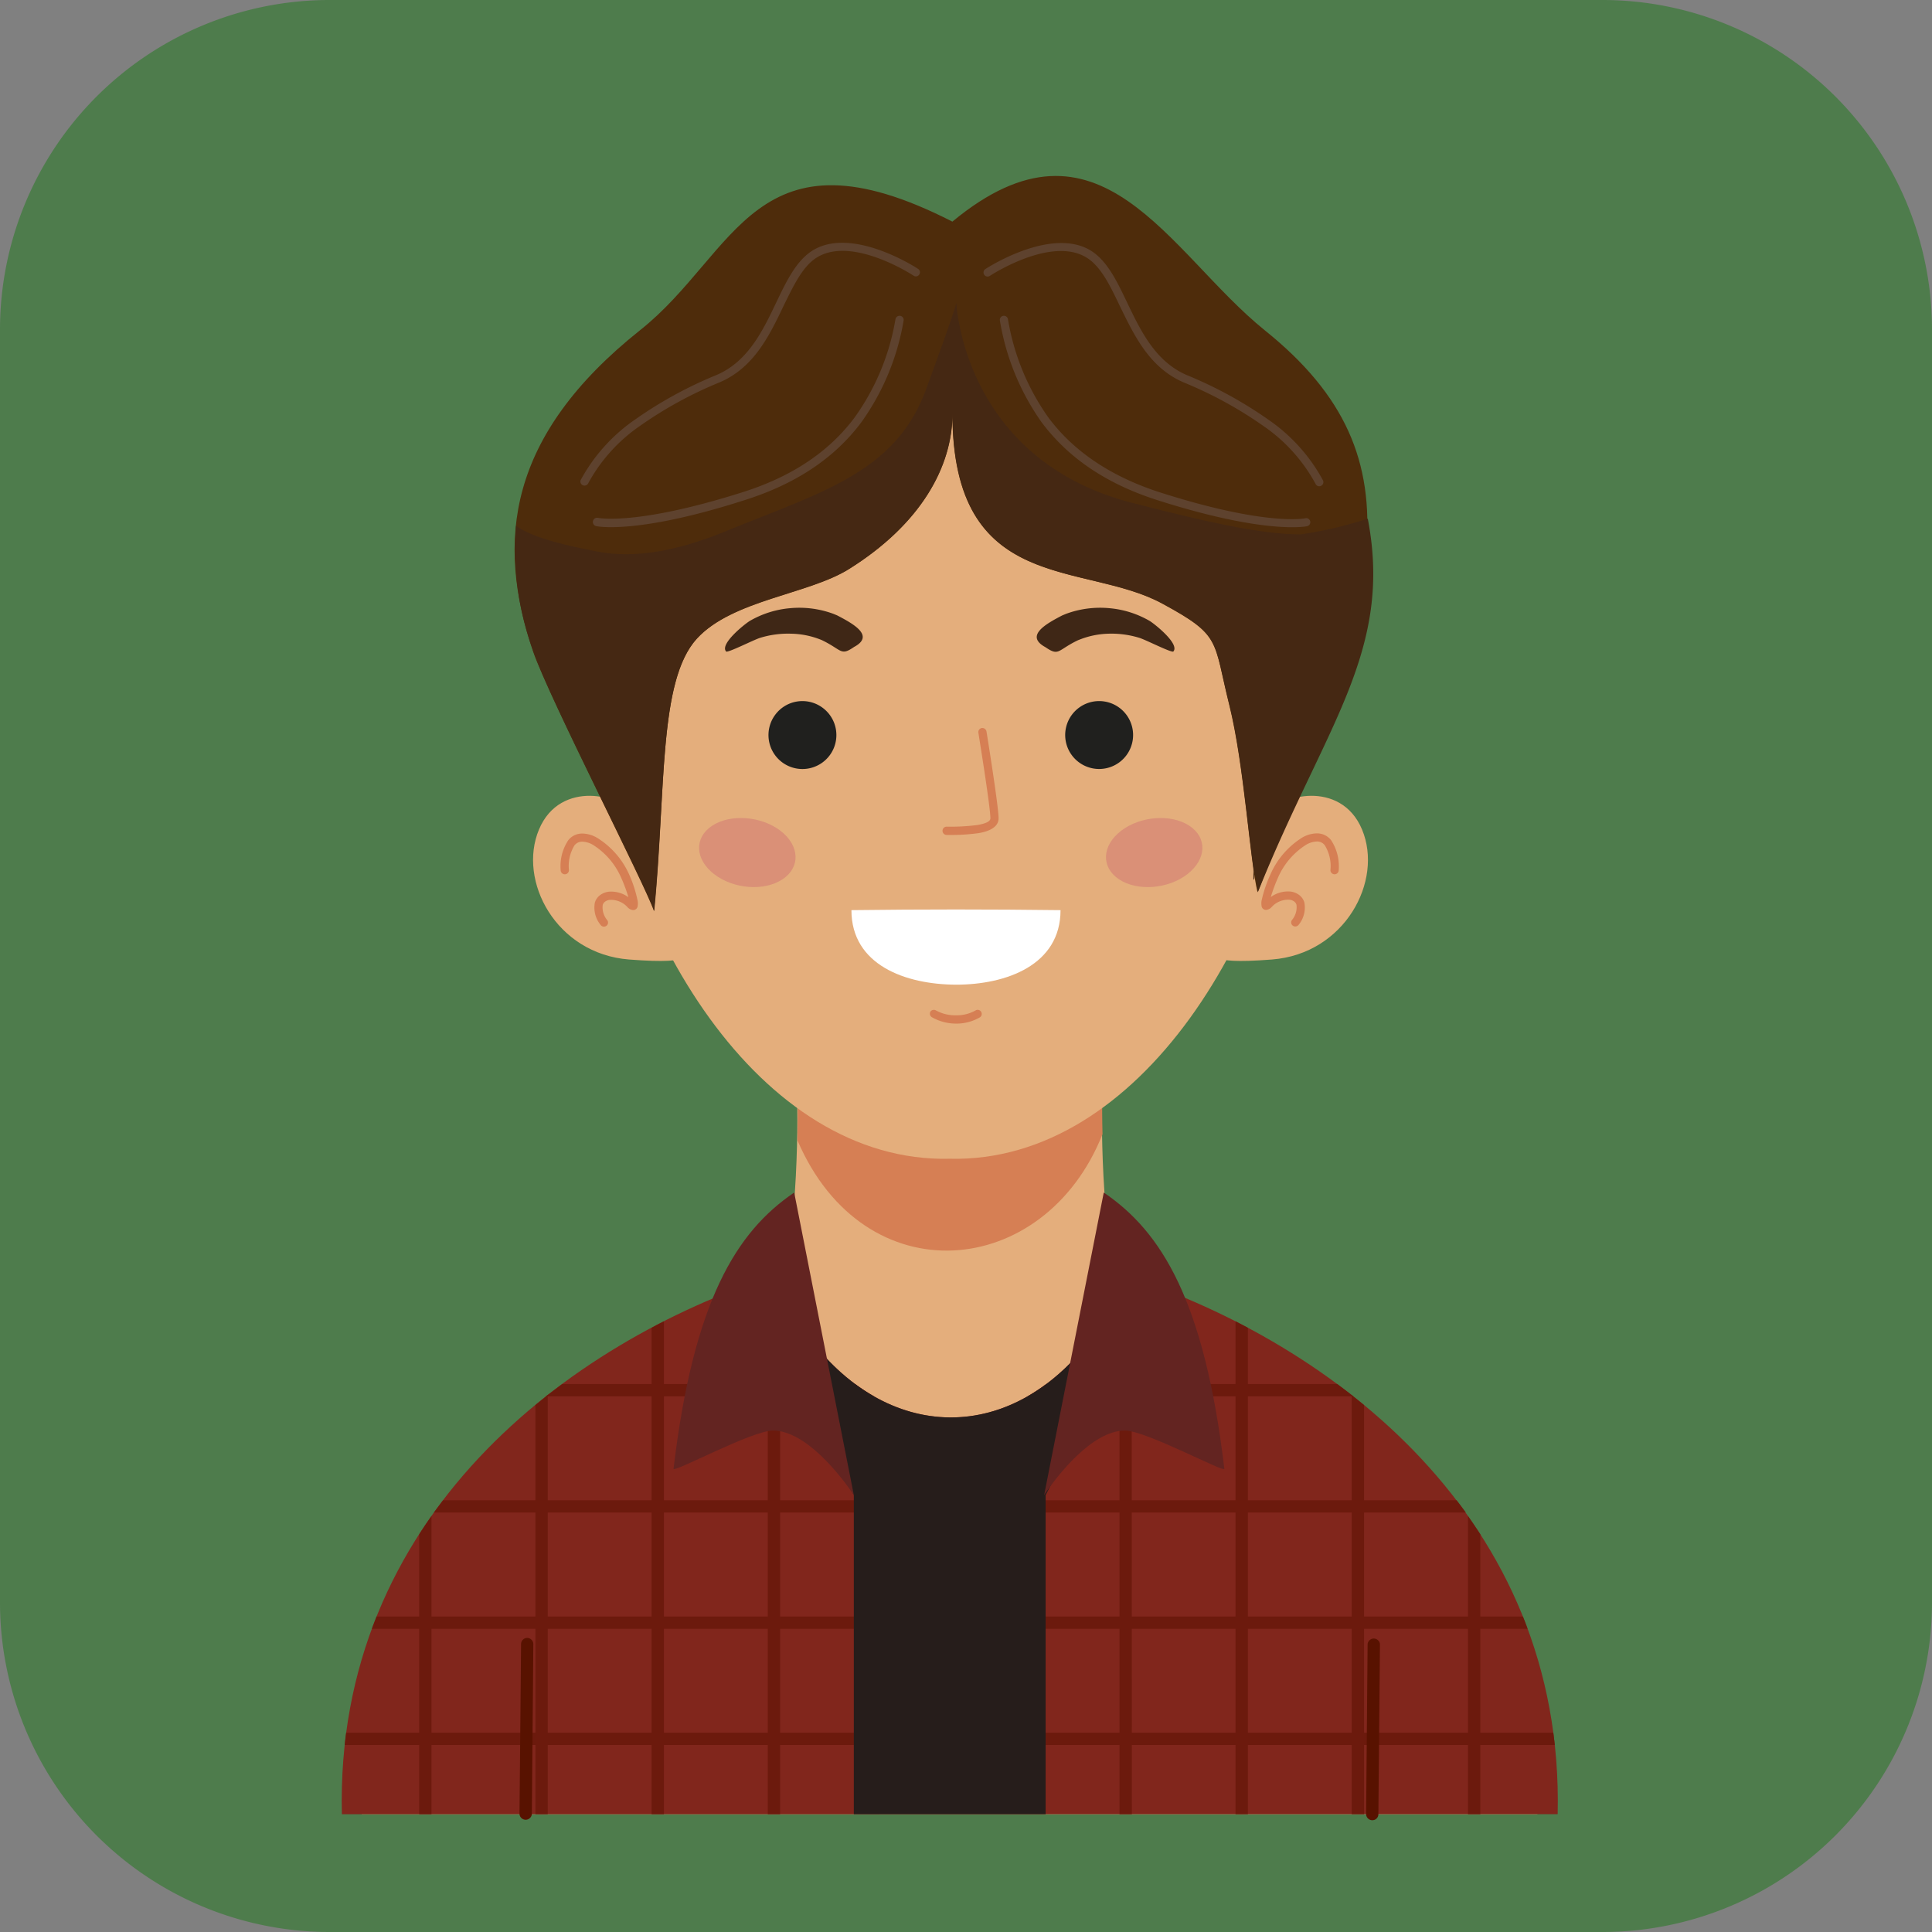 <svg xmlns="http://www.w3.org/2000/svg" viewBox="0 0 233.29 233.29"><rect x="0" y="0" width="233.29" height="233.29" fill="#808080" stroke="none"/><defs><style>.cls-1{fill:#4e7c4c;}.cls-1,.cls-10,.cls-11,.cls-12,.cls-13,.cls-14,.cls-15,.cls-2,.cls-3,.cls-4,.cls-5,.cls-6,.cls-7,.cls-8,.cls-9{fill-rule:evenodd;}.cls-2{fill:#e4ae7c;}.cls-3{fill:#d67f54;}.cls-4{fill:#81261c;}.cls-5{fill:#6c1a0d;}.cls-6{fill:#261d1b;}.cls-7{fill:#20201e;}.cls-8{fill:#da9077;}.cls-9{fill:#3f2716;}.cls-10{fill:#fff;}.cls-11{fill:#4e2c0b;}.cls-12{fill:#452813;}.cls-13{fill:#632421;}.cls-14{fill:#581200;}.cls-15{fill:#5e422e;}</style></defs><title>default-other_1</title><g id="Layer_2" data-name="Layer 2"><g id="OBJECTS"><path class="cls-1" d="M233.29,39.69v153.9a39.81,39.81,0,0,1-39.7,39.7H39.69A39.81,39.81,0,0,1,0,193.59V39.69A39.81,39.81,0,0,1,39.69,0h153.9A39.81,39.81,0,0,1,233.29,39.69Z"/><path class="cls-2" d="M75.61,98.1c-.18-1.9-7.94-4.14-10.53,2.07s2.07,15,10.87,15.69,6.21-.86,6.21-.86Z"/><path class="cls-2" d="M153.94,98.1c.17-1.9,7.94-4.14,10.53,2.07s-2.08,15-10.87,15.69-6.21-.86-6.21-.86Z"/><path class="cls-2" d="M114.68,219.06h-71c-.82-36.3,27.1-57.37,51.08-65.23,2-10.13,1.45-23.26,1.45-23.26h36.9s-.5,13.13,1.45,23.26c24,7.86,51.91,28.93,51.08,65.23Z"/><path class="cls-3" d="M133.13,130.57s-.1,2.6,0,6.38c-7,17.61-28.76,19.59-36.84.74.09-4.18,0-7.12,0-7.12Z"/><path class="cls-4" d="M188.09,219.06c.83-35.84-27.32-56.84-51.91-64.93-10.36,23-32.79,22.43-42.81-.06-24.63,8-52.93,29.05-52.09,65Z"/><path class="cls-5" d="M163.42,168.61c-.65-.51-1.29-1-1.95-1.49H126.34a22,22,0,0,1-2.26,1.49Zm-57.88,0a21.72,21.72,0,0,1-2.28-1.49H67.89c-.65.49-1.3,1-2,1.49Z"/><path class="cls-5" d="M177,182.64c-.36-.5-.73-1-1.11-1.48H53.5c-.38.49-.74,1-1.11,1.48Z"/><path class="cls-5" d="M184.46,196.68c-.18-.5-.37-1-.57-1.49H45.47l-.57,1.49Z"/><path class="cls-5" d="M187.74,210.71c-.05-.5-.11-1-.18-1.49H41.8c-.07.49-.13,1-.18,1.49Z"/><path class="cls-5" d="M52.1,183.06c-.51.72-1,1.45-1.48,2.2v33.8H52.1Z"/><path class="cls-5" d="M66.14,168.46c-.5.39-1,.79-1.49,1.2v49.4h1.49Z"/><path class="cls-5" d="M80.17,159.55c-.5.25-1,.51-1.49.78v58.73h1.49Z"/><path class="cls-5" d="M94.2,155.82c-.28-.57-.56-1.15-.83-1.75l-.66.22v64.77H94.2Z"/><path class="cls-5" d="M178.75,185.26c-.49-.75-1-1.48-1.49-2.2v36h1.49Z"/><path class="cls-5" d="M164.71,169.66c-.49-.41-1-.8-1.49-1.2v50.6h1.49Z"/><path class="cls-5" d="M150.68,160.33c-.5-.27-1-.53-1.49-.78v59.51h1.49Z"/><path class="cls-5" d="M136.65,154.29l-.47-.16c-.33.74-.67,1.44-1,2.13v62.8h1.49Z"/><path class="cls-6" d="M132.3,160.94c-9.88,13.77-25.37,13.49-35.07-.06l-3.57,1.39,9.44,18.27v38.52h23.16V180.54l9.45-18.27Z"/><path class="cls-2" d="M114.68,139.92C68.91,141,45.8,28.15,114.68,31,183.56,28.15,160.45,141,114.68,139.92Z"/><path class="cls-7" d="M99.3,85.44a4.1,4.1,0,1,1-5.73.92A4.09,4.09,0,0,1,99.3,85.44Z"/><path class="cls-7" d="M130.31,85.44a4.1,4.1,0,1,0,5.74.92A4.1,4.1,0,0,0,130.31,85.44Z"/><path class="cls-8" d="M94.25,100.32c2.33,1.8,2.43,4.42.22,5.87s-5.89,1.17-8.23-.63S83.8,101.14,86,99.7,91.91,98.53,94.25,100.32Z"/><path class="cls-8" d="M135.37,100.32c-2.34,1.8-2.44,4.42-.23,5.87s5.9,1.17,8.23-.63,2.44-4.42.23-5.86S137.71,98.53,135.37,100.32Z"/><path class="cls-9" d="M101.09,74.31l-.46-.19a11.89,11.89,0,0,0-5.24-.68A11.69,11.69,0,0,0,90.5,75c-.74.48-3.63,2.82-2.81,3.68.34.1,3.22-1.37,4.06-1.65a11.44,11.44,0,0,1,3.78-.51A10.07,10.07,0,0,1,99,77.2a3,3,0,0,1,.29.12c2.41,1.17,2.2,1.93,3.84.8C105.66,76.77,103.05,75.33,101.09,74.31Z"/><path class="cls-9" d="M128.27,74.31l.46-.19a11.89,11.89,0,0,1,5.24-.68A11.69,11.69,0,0,1,138.86,75c.74.48,3.63,2.82,2.81,3.68-.34.1-3.21-1.37-4.06-1.65a11.44,11.44,0,0,0-3.78-.51,10.12,10.12,0,0,0-3.46.71,3,3,0,0,0-.29.12c-2.41,1.17-2.19,1.93-3.84.8C123.7,76.77,126.31,75.33,128.27,74.31Z"/><path class="cls-10" d="M102.81,109.9q6.33-.08,12.62-.08t12.63.08c0,6.62-6.53,9-12.61,9h0C109.33,118.88,102.81,116.52,102.81,109.9Z"/><path class="cls-3" d="M112.53,122.83a.5.5,0,0,1-.18-.68A.51.51,0,0,1,113,122a4.85,4.85,0,0,0,2.42.6,4.65,4.65,0,0,0,2.38-.59.49.49,0,1,1,.51.84,5.61,5.61,0,0,1-2.89.75A5.89,5.89,0,0,1,112.53,122.83Z"/><path class="cls-3" d="M114.31,100.82a.5.5,0,1,1,0-1,25,25,0,0,0,3.71-.2c.9-.15,1.57-.4,1.57-.81,0-1.43-1.45-10.3-1.45-10.33a.5.5,0,0,1,.41-.57.51.51,0,0,1,.57.42s1.46,9,1.46,10.48c0,1-1,1.55-2.4,1.79A24.84,24.84,0,0,1,114.31,100.82Z"/><path class="cls-3" d="M161.65,105.07a.5.5,0,0,1-1,0,4.79,4.79,0,0,0-.68-3,1.15,1.15,0,0,0-.92-.46,2.74,2.74,0,0,0-1.36.41,8.89,8.89,0,0,0-3.39,4,18.75,18.75,0,0,0-.85,2.3,3.52,3.52,0,0,1,2.31-.67,2.09,2.09,0,0,1,1.07.39,1.72,1.72,0,0,1,.67.93,3.27,3.27,0,0,1-.68,2.69.51.51,0,0,1-.69.13.49.49,0,0,1-.14-.68,2.38,2.38,0,0,0,.56-1.86.78.78,0,0,0-.3-.41,1.15,1.15,0,0,0-.58-.2,2.69,2.69,0,0,0-2.12.89,1,1,0,0,1-.5.31.54.54,0,0,1-.72-.48v0a2,2,0,0,1,0-.58,15.64,15.64,0,0,1,1.05-3.14,10,10,0,0,1,3.81-4.47,3.62,3.62,0,0,1,1.86-.54,2.15,2.15,0,0,1,1.68.82A5.75,5.75,0,0,1,161.65,105.07Z"/><path class="cls-3" d="M68.7,105.07a.5.5,0,0,1-1,0,5.68,5.68,0,0,1,.91-3.6,2.12,2.12,0,0,1,1.67-.82,3.62,3.62,0,0,1,1.86.54A10,10,0,0,1,76,105.66,15,15,0,0,1,77,108.8a1.66,1.66,0,0,1,0,.58v0a.54.54,0,0,1-.72.48,1,1,0,0,1-.5-.31,2.69,2.69,0,0,0-2.12-.89,1.15,1.15,0,0,0-.58.2.78.78,0,0,0-.3.41,2.38,2.38,0,0,0,.56,1.86.49.49,0,0,1-.14.68.49.49,0,0,1-.68-.13,3.28,3.28,0,0,1-.69-2.69,1.72,1.72,0,0,1,.67-.93,2.13,2.13,0,0,1,1.07-.39,3.52,3.52,0,0,1,2.31.67,18.75,18.75,0,0,0-.85-2.3,8.89,8.89,0,0,0-3.39-4,2.74,2.74,0,0,0-1.35-.41,1.17,1.17,0,0,0-.93.46A4.79,4.79,0,0,0,68.7,105.07Z"/><path class="cls-11" d="M115,49.9c0,22,15.84,17.81,25.36,23,7.15,3.88,6.11,4.33,8.08,12.26,1.81,7.27,2.46,18.68,3.41,22.59,14.37-35.58,20.36-52.21.88-67.86C141.11,30.52,132.81,12,115,26.76,91.15,14.59,89,30.59,77.29,39.87c-16,12.74-17.45,25.45-12.92,38.8,2,5.76,13.51,28.12,14.6,31.36,1.47-14.86.52-27.83,5.19-32.92,4.3-4.67,13.46-5.32,18.37-8.4C111.22,63.27,115,56.34,115,49.9Z"/><path class="cls-12" d="M151.35,104.77v0h0l0,.22v0h0v0l0,.16v.37h0l0,.23h0l0,.24h0l0,.22S151.61,106.44,151.35,104.77Zm0,0c-.72-5.13-1.43-13.74-2.89-19.63-2-7.93-.93-8.38-8.08-12.26-9.52-5.17-25.36-.95-25.36-23,0,6.44-3.8,13.37-12.49,18.81-4.91,3.08-14.07,3.73-18.37,8.4C79.49,82.2,80.44,95.17,79,110c-1.09-3.24-12.64-25.6-14.6-31.36a35.59,35.59,0,0,1-2.09-15.16c2.18,1.65,7.38,2.63,9.71,3.1,5,1,10.43-.31,15.63-2.44,11.55-4.72,20.48-7.09,24.15-17.07s3.68-10.5,3.68-10.5.79,18.91,21.27,24.16c8.4,2.15,15.26,3.78,20.31,3.8a49.32,49.32,0,0,0,8.1-1.9c3.08,16-5.18,25.06-13.17,44.85l-.09.22c0-.12-.05-.24-.08-.37v0l0-.18h0c0-.07,0-.13,0-.21h0l0-.21v0h0Z"/><path class="cls-13" d="M95.9,144l7.2,36.53c-1.56-2.32-5.79-7.79-9.77-7.79-2.53,0-12.11,5.18-12,4.61C83.75,157.09,88.91,148.74,95.9,144Z"/><path class="cls-13" d="M133.28,144l-7.2,36.53c1.56-2.32,5.78-7.79,9.76-7.79,2.54,0,12.12,5.18,12,4.61C145.43,157.09,140.27,148.74,133.28,144Z"/><path class="cls-14" d="M62.92,198.52a.74.74,0,0,1,.74-.74.75.75,0,0,1,.74.75l-.18,20.54a.75.75,0,0,1-1.49,0Z"/><path class="cls-14" d="M165.14,198.52a.75.75,0,0,1,1.49,0l-.19,20.54a.72.72,0,0,1-.74.73.74.74,0,0,1-.74-.74Z"/><path class="cls-15" d="M108.13,38.53a.51.51,0,0,1,.58-.39.5.5,0,0,1,.4.58A29.52,29.52,0,0,1,104,51c-2.88,3.85-7.23,7.19-13.9,9.33C76.87,64.61,72,63.54,72,63.53a.49.49,0,1,1,.2-1s4.6,1,17.61-3.14c6.45-2.07,10.64-5.29,13.4-9A28.45,28.45,0,0,0,108.13,38.53Z"/><path class="cls-15" d="M71,58.41A.5.5,0,0,1,70.1,58a21,21,0,0,1,6.6-7.35,49.78,49.78,0,0,1,9.8-5.36c3.82-1.62,5.61-5.36,7.22-8.74,1.32-2.76,2.54-5.3,4.69-6.47,4.85-2.63,12.43,2.37,12.45,2.39a.48.48,0,0,1,.14.68.48.48,0,0,1-.68.14s-7.11-4.69-11.44-2.34c-1.87,1-3,3.42-4.27,6-1.69,3.54-3.56,7.45-7.72,9.22a48.5,48.5,0,0,0-9.6,5.25A20,20,0,0,0,71,58.41Z"/><path class="cls-15" d="M120.74,38.72a.49.49,0,0,1,.39-.58.5.5,0,0,1,.58.39,28.58,28.58,0,0,0,4.9,11.91c2.77,3.7,7,6.92,13.41,9,13,4.16,17.6,3.14,17.61,3.14a.48.48,0,0,1,.58.38.49.49,0,0,1-.38.58s-4.86,1.08-18.11-3.16c-6.68-2.14-11-5.48-13.9-9.33A29.52,29.52,0,0,1,120.74,38.72Z"/><path class="cls-15" d="M159.75,58a.49.49,0,0,1-.23.66.48.48,0,0,1-.66-.22,20,20,0,0,0-6.3-7,48.78,48.78,0,0,0-9.6-5.25c-4.16-1.77-6-5.68-7.73-9.22-1.25-2.61-2.39-5-4.26-6-4.33-2.35-11.42,2.33-11.44,2.34a.49.49,0,1,1-.55-.82s7.6-5,12.46-2.39c2.15,1.17,3.36,3.71,4.68,6.47,1.62,3.38,3.41,7.12,7.23,8.74a50.06,50.06,0,0,1,9.8,5.36A21,21,0,0,1,159.75,58Z"/></g></g></svg>